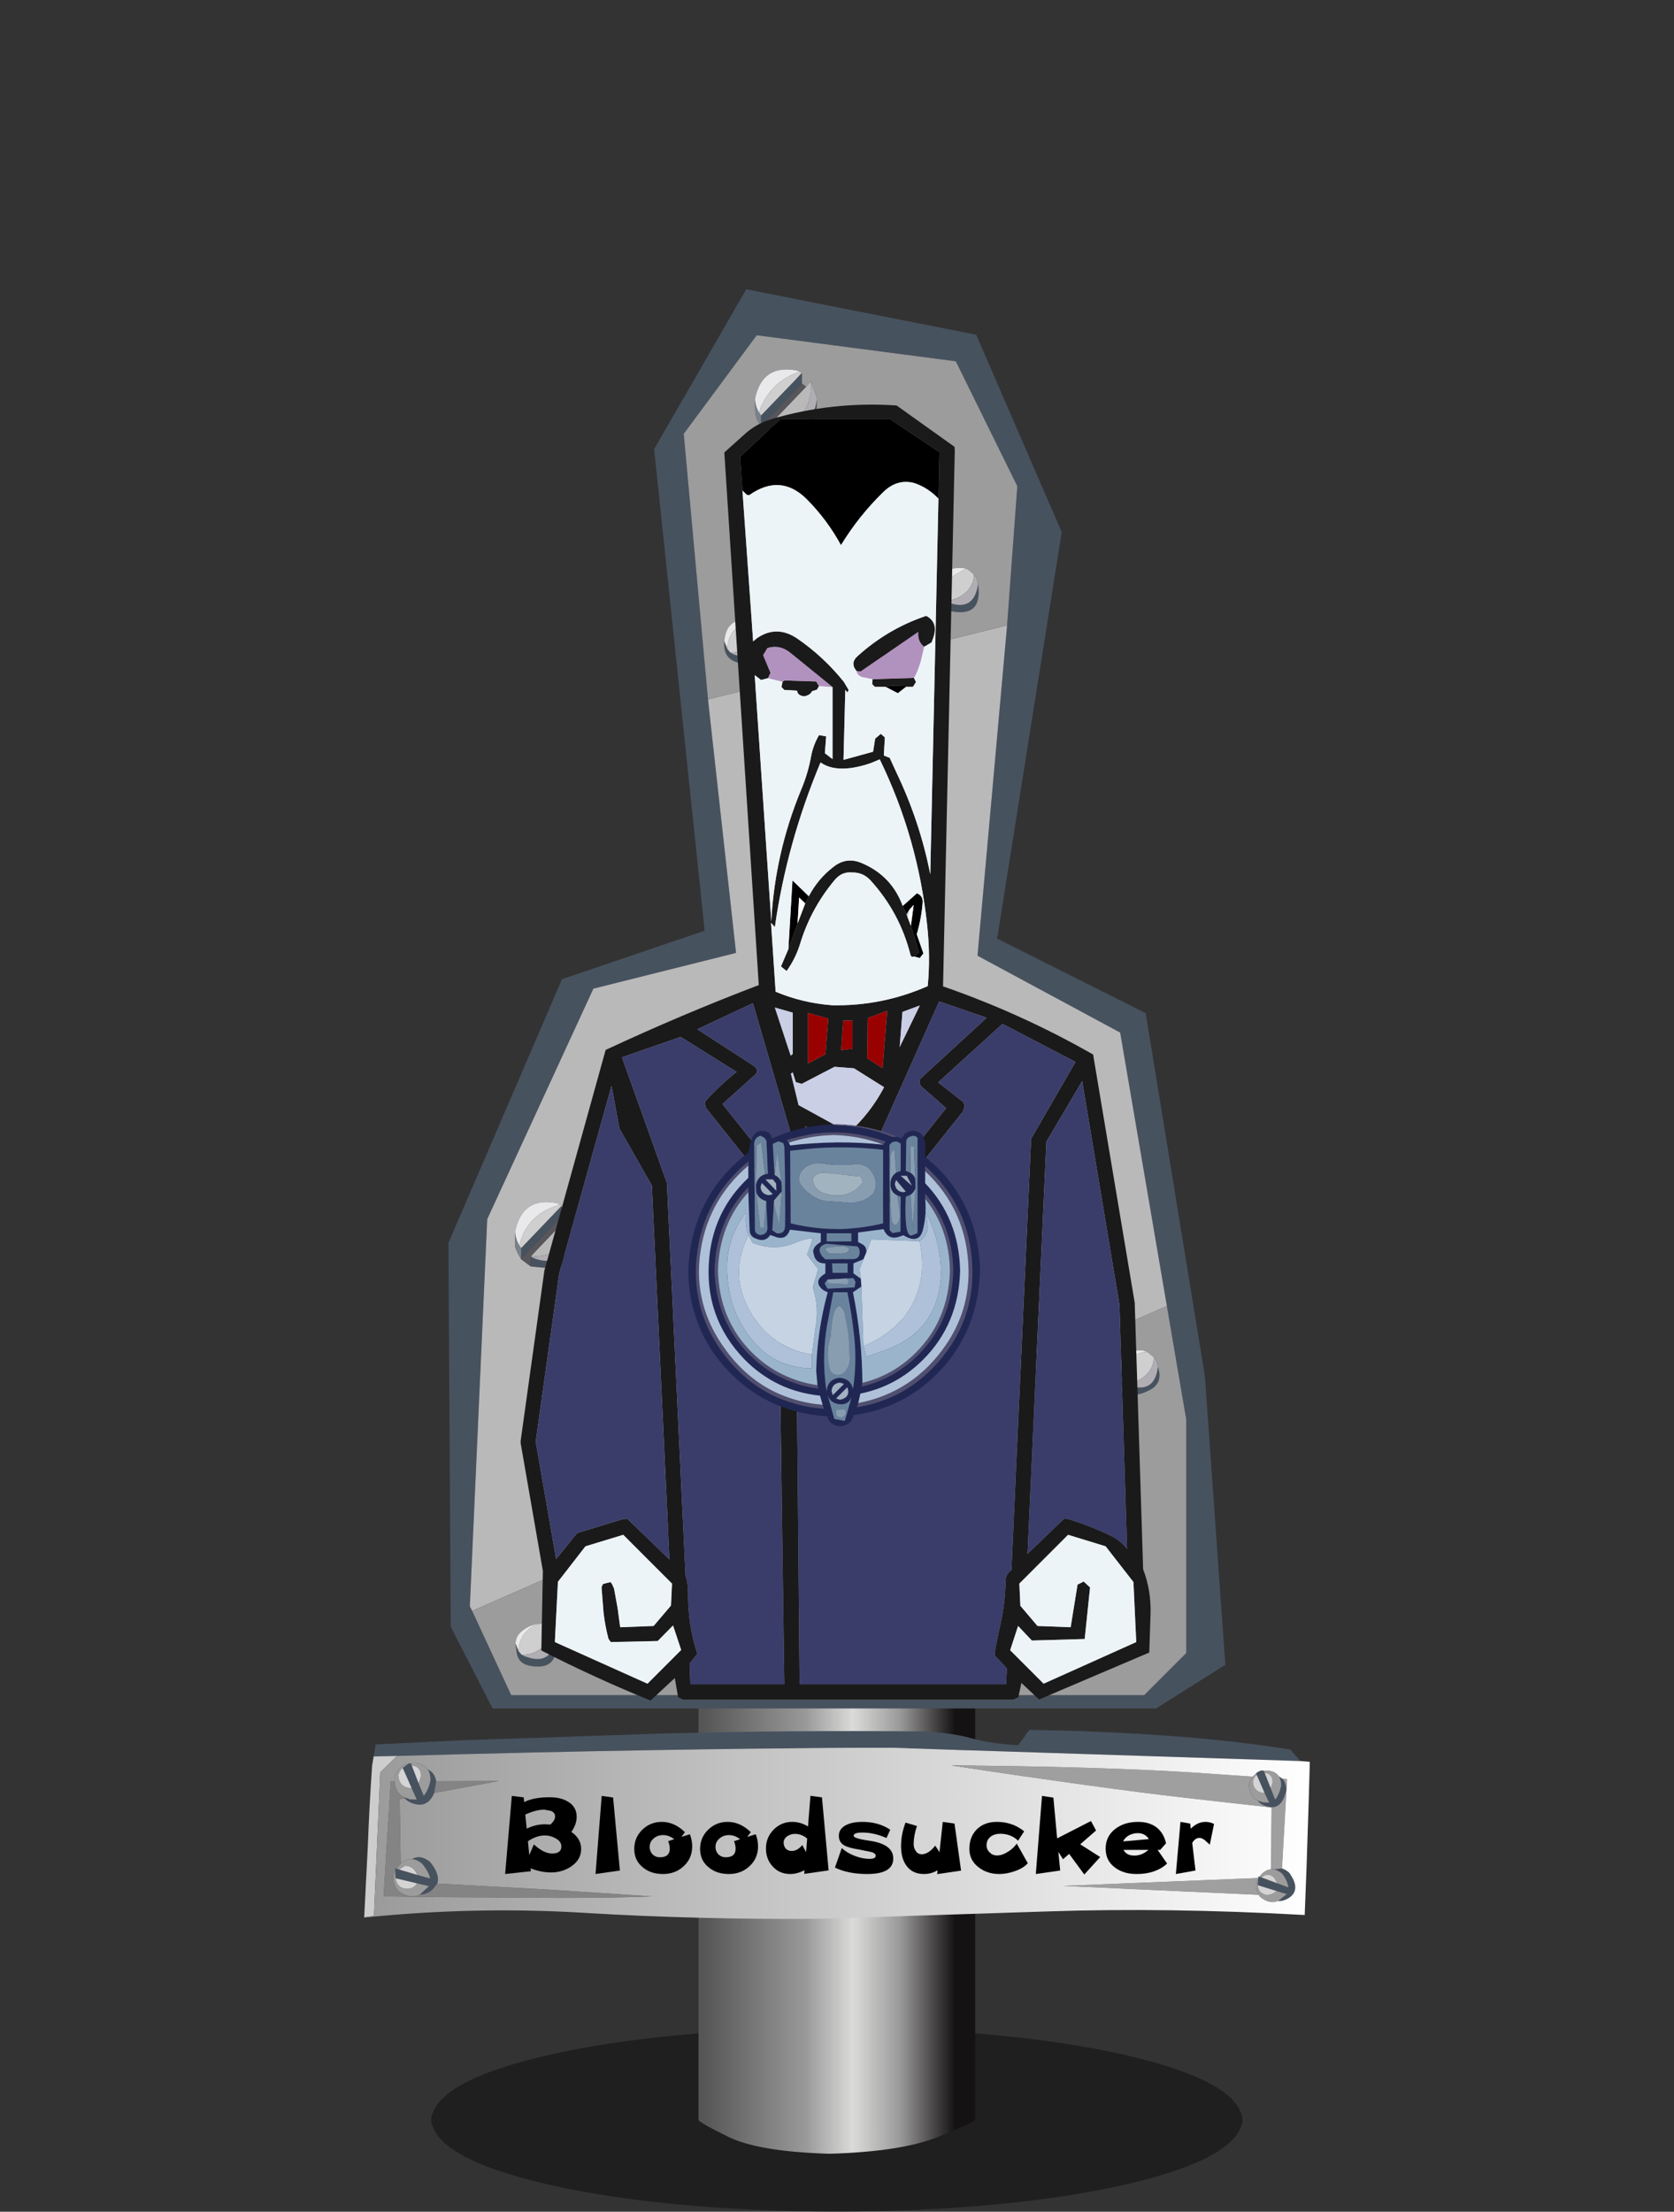 <?xml version="1.0" encoding="UTF-8" standalone="no"?>
<svg xmlns:xlink="http://www.w3.org/1999/xlink" height="433.1px" width="327.95px" xmlns="http://www.w3.org/2000/svg">
  <rect width="100%" height="100%" fill="#333333" stroke="none"/>
  <g transform="matrix(1.0, 0.0, 0.0, 1.0, 164.0, 433.1)">
    <use height="36.0" transform="matrix(1.0, 0.0, 0.0, 1.0, -79.55, -36.0)" width="159.0" xlink:href="#shape0"/>
    <use height="96.65" transform="matrix(1.0, 0.0, 0.0, 1.0, -27.15, -108.0)" width="54.2" xlink:href="#shape1"/>
    <use height="37.0" transform="matrix(1.0, 0.0, 0.0, 1.0, -92.65, -94.35)" width="185.25" xlink:href="#shape2"/>
    <use height="15.4" transform="matrix(1.0, 0.0, 0.0, 1.0, -64.95, -81.45)" width="138.9" xlink:href="#text0"/>
    <use height="277.9" transform="matrix(1.0, 0.0, 0.0, 1.0, -76.15, -376.45)" width="152.2" xlink:href="#shape3"/>
    <use height="253.75" transform="matrix(1.0, 0.0, 0.0, 1.0, -62.0, -353.85)" width="123.4" xlink:href="#shape4"/>
    <use height="59.15" transform="matrix(1.0, 0.0, 0.0, 1.0, -29.15, -212.95)" width="57.15" xlink:href="#shape5"/>
  </g>
  <defs>
    <g id="shape0" transform="matrix(1.0, 0.0, 0.0, 1.0, 0.0, 0.0)">
      <path d="M135.7 30.75 Q113.3 35.8 79.5 36.0 45.7 35.8 23.3 30.75 0.85 25.65 0.0 18.0 0.85 10.35 23.3 5.25 45.7 0.2 79.5 0.0 113.3 0.2 135.7 5.25 158.15 10.35 159.0 18.0 158.15 25.65 135.7 30.75" fill="#000000" fill-opacity="0.396" fill-rule="evenodd" stroke="none"/>
    </g>
    <g id="shape1" transform="matrix(1.0, 0.0, 0.0, 1.0, 0.0, 0.0)">
      <path d="M5.85 93.35 Q-0.15 90.4 0.0 90.0 L0.0 0.0 54.2 0.0 54.2 90.0 Q54.15 90.4 46.95 93.35 39.7 96.25 25.65 96.65 11.8 96.25 5.85 93.35" fill="url(#gradient0)" fill-rule="evenodd" stroke="none"/>
    </g>
    <linearGradient gradientTransform="matrix(0.03, 0.0, 0.0, 0.03, 25.7, 48.35)" gradientUnits="userSpaceOnUse" id="gradient0" spreadMethod="pad" x1="-819.2" x2="819.2">
      <stop offset="0.0" stop-color="#565656"/>
      <stop offset="0.404" stop-color="#9a9999"/>
      <stop offset="0.592" stop-color="#dbdbda"/>
      <stop offset="0.78" stop-color="#9b9a9a"/>
      <stop offset="1.0" stop-color="#151213"/>
    </linearGradient>
    <g id="shape2" transform="matrix(1.0, 0.0, 0.0, 1.0, -0.05, 0.0)">
      <path d="M185.25 8.2 L185.3 8.25 185.25 8.25 185.25 8.2 M1.9 5.2 L2.3 2.85 18.75 2.05 59.05 0.7 Q83.4 0.05 109.4 0.3 115.1 0.55 118.85 1.6 122.65 2.7 128.15 3.0 L129.3 1.5 Q130.05 0.2 130.5 0.0 160.7 0.5 181.5 3.85 L183.45 6.1 103.3 3.5 Q60.0 3.6 6.5 5.1 L1.9 5.2 M176.25 8.0 L176.45 8.4 177.65 11.45 178.5 13.65 Q179.3 12.8 179.7 10.9 179.7 9.8 179.25 9.1 L179.9 9.55 Q180.65 10.3 180.7 11.75 179.85 15.7 177.15 15.05 175.8 14.75 175.1 13.85 L176.15 14.2 177.35 14.25 176.45 12.35 174.9 8.8 174.8 8.5 174.95 8.35 Q175.75 7.8 176.25 8.0 M178.25 27.3 L179.85 27.15 Q180.5 27.3 181.25 27.95 183.6 31.2 181.35 32.8 180.2 33.6 179.1 33.5 L180.8 32.15 178.8 31.55 175.1 30.4 175.2 29.1 175.2 29.0 175.25 28.7 175.4 28.75 175.85 28.9 178.95 30.05 181.1 30.85 Q181.0 29.65 179.9 28.15 179.05 27.45 178.25 27.3 M9.35 6.95 L10.7 10.45 11.7 12.9 Q12.6 11.95 13.05 9.85 13.05 8.55 12.5 7.75 13.85 8.35 14.15 10.05 L13.75 12.35 Q12.6 15.1 10.15 14.55 8.75 14.25 8.0 13.4 L7.85 13.2 9.0 13.6 10.35 13.65 9.35 11.4 7.6 7.45 8.75 6.6 9.2 6.55 9.35 6.95 M9.4 25.3 Q11.0 24.35 12.9 25.8 15.0 28.35 14.35 30.1 L13.4 31.3 Q12.2 32.25 10.95 32.25 L12.75 30.6 10.4 30.05 6.2 29.05 6.15 27.55 6.15 27.1 6.35 27.15 6.9 27.35 10.45 28.4 12.95 29.1 Q12.75 27.8 11.35 26.15 10.35 25.35 9.4 25.3" fill="#47525f" fill-rule="evenodd" stroke="none"/>
      <path d="M0.05 36.7 L0.75 22.9 Q1.05 14.95 1.6 7.0 L1.9 5.2 6.5 5.1 3.2 8.3 1.95 36.45 0.05 36.7" fill="#cdcdcd" fill-rule="evenodd" stroke="none"/>
      <path d="M13.75 12.35 L14.15 10.05 26.45 10.0 13.75 12.35 M8.0 13.4 L7.0 13.55 7.2 26.2 6.35 27.15 6.15 27.1 6.15 27.55 Q5.15 29.5 6.75 31.55 8.95 33.2 10.95 32.25 12.2 32.25 13.4 31.3 L14.35 30.1 16.45 30.2 36.65 31.3 56.5 32.6 Q50.4 32.9 38.0 32.9 L15.1 32.75 3.85 32.6 5.25 10.05 6.0 10.05 Q6.15 12.3 7.85 13.2 L8.0 13.4" fill="#848484" fill-rule="evenodd" stroke="none"/>
      <path d="M175.1 13.85 Q175.8 14.75 177.15 15.05 179.85 15.7 180.7 11.75 180.65 10.3 179.9 9.55 L180.85 9.65 179.85 27.15 178.25 27.3 177.7 27.3 177.8 15.2 160.95 13.3 Q144.35 11.4 115.0 6.95 144.55 7.2 162.45 8.35 L174.1 9.15 Q173.65 9.7 173.4 10.6 173.45 12.95 175.1 13.85 M175.3 32.3 L137.05 30.55 175.2 29.0 175.2 29.1 Q174.3 30.55 175.3 32.3" fill="#a09fa0" fill-rule="evenodd" stroke="none"/>
      <path d="M176.45 8.4 L176.25 8.0 176.9 7.95 Q178.55 8.05 179.25 9.1 179.7 9.8 179.7 10.9 179.3 12.8 178.5 13.65 L177.65 11.45 178.05 10.25 Q178.0 8.55 176.45 8.4 M174.8 8.5 L174.9 8.8 Q174.35 9.2 174.15 10.05 174.2 11.9 175.85 12.3 L176.45 12.35 177.35 14.25 176.15 14.2 175.1 13.85 Q173.45 12.95 173.4 10.6 173.65 9.7 174.1 9.15 L174.8 8.5 M177.7 27.3 L178.25 27.3 Q179.05 27.45 179.9 28.15 181.0 29.65 181.1 30.85 L178.95 30.05 178.3 28.9 Q177.0 27.8 175.85 28.9 L175.4 28.75 175.8 28.3 Q176.7 27.35 177.7 27.3 M179.1 33.5 Q177.3 34.2 175.5 32.65 L175.3 32.3 Q174.3 30.55 175.2 29.1 L175.1 30.4 Q175.25 32.1 176.95 32.35 178.0 32.25 178.8 31.55 L180.8 32.15 179.1 33.5 M10.7 10.45 L11.2 9.05 Q11.15 7.15 9.35 6.95 L9.2 6.55 9.9 6.5 Q11.75 6.6 12.5 7.75 13.05 8.55 13.05 9.85 12.6 11.95 11.7 12.9 L10.7 10.45 M7.2 26.2 Q8.2 25.2 9.4 25.3 10.35 25.35 11.35 26.15 12.75 27.8 12.95 29.1 L10.45 28.4 Q9.75 26.65 8.05 26.6 L6.9 27.35 6.35 27.15 7.2 26.2 M6.0 10.05 L5.95 9.55 Q6.6 7.0 8.75 6.6 L7.6 7.45 Q7.0 7.9 6.75 8.85 6.8 10.95 8.7 11.35 L9.35 11.4 10.35 13.65 9.0 13.6 7.85 13.2 Q6.15 12.3 6.0 10.05 M6.15 27.55 L6.2 29.05 Q6.45 30.9 8.2 31.1 9.7 31.2 10.4 30.05 L12.75 30.6 10.95 32.25 Q8.95 33.2 6.75 31.55 5.15 29.5 6.15 27.55" fill="#9c9c9c" fill-rule="evenodd" stroke="none"/>
      <path d="M174.9 8.8 L176.45 12.35 175.85 12.3 Q174.2 11.9 174.15 10.05 174.35 9.2 174.9 8.8 M177.65 11.45 L176.45 8.4 Q178.0 8.55 178.05 10.25 L177.65 11.45 M175.85 28.9 Q177.0 27.8 178.3 28.9 L178.95 30.05 175.85 28.9 M175.1 30.4 L178.8 31.55 Q178.0 32.25 176.95 32.35 175.25 32.1 175.1 30.4 M9.35 6.95 Q11.15 7.15 11.2 9.05 L10.7 10.45 9.35 6.95 M9.35 11.4 L8.7 11.35 Q6.8 10.95 6.75 8.85 7.0 7.9 7.6 7.45 L9.35 11.4 M10.45 28.4 L6.9 27.35 8.05 26.6 Q9.75 26.65 10.45 28.4 M6.2 29.05 L10.4 30.05 Q9.7 31.2 8.2 31.1 6.45 30.9 6.2 29.05" fill="#d5d4d4" fill-rule="evenodd" stroke="none"/>
      <path d="M183.45 6.1 L185.3 6.25 185.25 8.2 185.25 8.25 185.1 13.45 184.65 27.3 184.3 36.25 Q157.35 34.75 133.85 35.55 L89.2 37.0 Q65.15 37.15 43.55 35.85 22.0 34.5 0.05 36.75 L0.05 36.7 1.95 36.45 3.2 8.3 6.5 5.1 Q60.0 3.6 103.3 3.5 L183.45 6.1 M176.25 8.0 Q175.75 7.8 174.95 8.35 L174.8 8.5 174.1 9.15 162.45 8.35 Q144.55 7.2 115.0 6.95 144.35 11.4 160.95 13.3 L177.8 15.2 177.7 27.3 Q176.7 27.35 175.8 28.3 L175.4 28.75 175.25 28.7 175.2 29.0 137.05 30.55 175.3 32.3 175.5 32.65 Q177.3 34.2 179.1 33.5 180.2 33.6 181.35 32.8 183.6 31.2 181.25 27.95 180.5 27.3 179.85 27.15 L180.85 9.65 179.9 9.55 179.25 9.1 Q178.55 8.05 176.9 7.95 L176.25 8.0 M12.5 7.75 Q11.75 6.6 9.9 6.5 L9.2 6.55 8.75 6.6 Q6.6 7.0 5.95 9.55 L6.0 10.05 5.25 10.05 3.85 32.6 15.1 32.75 38.0 32.9 Q50.4 32.9 56.5 32.6 L36.65 31.3 16.45 30.2 14.35 30.1 Q15.0 28.35 12.9 25.8 11.0 24.35 9.4 25.3 8.2 25.2 7.2 26.2 L7.0 13.55 8.0 13.4 Q8.75 14.25 10.15 14.55 12.6 15.1 13.75 12.35 L26.45 10.0 14.15 10.05 Q13.85 8.35 12.5 7.75" fill="url(#gradient1)" fill-rule="evenodd" stroke="none"/>
    </g>
    <linearGradient gradientTransform="matrix(0.113, 0.0, 0.0, 0.02, 92.65, 20.25)" gradientUnits="userSpaceOnUse" id="gradient1" spreadMethod="pad" x1="-819.2" x2="819.2">
      <stop offset="0.0" stop-color="#9a9a9a"/>
      <stop offset="1.0" stop-color="#ffffff"/>
    </linearGradient>
    <g id="text0" transform="matrix(1.0, 0.0, 0.0, 1.0, 8.85, -5.7)">
      <g transform="matrix(1.0, 0.0, 0.0, 1.0, -10.15, 0.0)">
        <use fill="#000000" height="15.4" transform="matrix(0.475, 0.0, 0.0, 0.475, 0.0, 21.0)" width="138.9" xlink:href="#font_______W7_B0"/>
        <use fill="#000000" height="15.4" transform="matrix(0.475, 0.0, 0.0, 0.475, 16.85, 21.0)" width="138.9" xlink:href="#font_______W7_l0"/>
        <use fill="#000000" height="15.4" transform="matrix(0.475, 0.0, 0.0, 0.475, 25.65, 21.0)" width="138.9" xlink:href="#font_______W7_o0"/>
        <use fill="#000000" height="15.4" transform="matrix(0.475, 0.0, 0.0, 0.475, 38.55, 21.0)" width="138.9" xlink:href="#font_______W7_o0"/>
        <use fill="#000000" height="15.4" transform="matrix(0.475, 0.0, 0.0, 0.475, 51.45, 21.0)" width="138.9" xlink:href="#font_______W7_d0"/>
        <use fill="#000000" height="15.4" transform="matrix(0.475, 0.0, 0.0, 0.475, 65.35, 21.0)" width="138.9" xlink:href="#font_______W7_s0"/>
        <use fill="#000000" height="15.4" transform="matrix(0.475, 0.0, 0.0, 0.475, 77.8, 21.0)" width="138.9" xlink:href="#font_______W7_u0"/>
        <use fill="#000000" height="15.4" transform="matrix(0.475, 0.0, 0.0, 0.475, 91.3, 21.0)" width="138.9" xlink:href="#font_______W7_c0"/>
        <use fill="#000000" height="15.4" transform="matrix(0.475, 0.0, 0.0, 0.475, 104.2, 21.0)" width="138.9" xlink:href="#font_______W7_k0"/>
        <use fill="#000000" height="15.4" transform="matrix(0.475, 0.0, 0.0, 0.475, 118.0, 21.0)" width="138.9" xlink:href="#font_______W7_e0"/>
        <use fill="#000000" height="15.4" transform="matrix(0.475, 0.0, 0.0, 0.475, 131.4, 21.0)" width="138.9" xlink:href="#font_______W7_r0"/>
      </g>
    </g>
    <g id="font_______W7_B0">
      <path d="M25.75 -11.3 L25.75 -11.3 Q25.75 -8.4 21.9 -8.4 18.5 -8.4 14.4 -12.15 L12.5 -7.75 11.95 -13.45 Q15.45 -15.85 18.95 -15.85 21.25 -15.85 23.3 -14.7 25.75 -13.4 25.75 -11.3 M23.15 -23.7 L23.15 -23.7 Q23.15 -22.05 21.2 -20.35 L19.0 -20.45 Q15.05 -20.45 11.45 -18.65 L10.85 -24.45 Q15.3 -26.5 18.75 -26.5 L21.55 -25.95 Q23.15 -25.2 23.15 -23.7 M33.9 -10.25 L33.9 -10.25 Q33.9 -14.55 29.85 -17.3 32.05 -20.45 32.05 -23.5 32.05 -27.75 28.35 -29.85 25.45 -31.6 20.9 -31.6 14.3 -31.6 10.4 -29.6 L10.2 -31.55 5.3 -32.15 2.55 0.05 13.15 -1.1 13.05 -2.3 Q17.4 -0.6 21.5 -0.6 26.1 -0.6 29.75 -3.05 33.9 -5.85 33.9 -10.25" fill-rule="evenodd" stroke="none"/>
    </g>
    <g id="font_______W7_l0">
      <path d="M11.6 -31.5 L11.6 -31.5 6.9 -32.15 4.35 0.05 14.4 -1.4 11.6 -31.5" fill-rule="evenodd" stroke="none"/>
    </g>
    <g id="font_______W7_o0">
      <path d="M15.8 -13.5 L15.8 -13.5 Q16.45 -11.85 16.45 -10.4 16.45 -6.85 12.35 -6.85 10.6 -6.85 9.35 -8.05 8.15 -9.35 8.15 -11.05 8.15 -13.25 9.8 -14.6 11.4 -16.0 13.7 -16.0 16.1 -16.0 18.3 -14.3 L15.8 -13.5 M25.7 -11.4 L25.7 -11.4 Q25.7 -13.8 24.75 -16.35 L21.25 -15.25 22.7 -17.2 Q18.35 -21.45 13.15 -21.45 8.45 -21.45 5.1 -18.2 1.8 -14.95 1.8 -10.3 1.8 -5.5 5.4 -2.65 8.65 0.05 13.65 0.05 18.75 0.05 22.2 -3.2 25.7 -6.4 25.7 -11.4" fill-rule="evenodd" stroke="none"/>
    </g>
    <g id="font_______W7_d0">
      <path d="M18.35 -8.95 L18.35 -8.95 16.8 -11.9 Q14.75 -9.45 12.45 -9.45 10.9 -9.45 10.0 -10.4 9.1 -11.4 9.1 -12.95 9.1 -14.5 10.7 -15.6 12.15 -16.5 13.7 -16.5 16.6 -16.5 18.8 -14.55 L18.35 -8.95 M24.9 -31.55 L24.9 -31.55 20.15 -32.2 19.15 -19.55 Q16.05 -21.45 12.65 -21.45 8.15 -21.45 4.95 -18.25 1.8 -15.0 1.8 -10.5 1.8 -6.05 4.6 -3.05 7.4 0.05 11.85 0.05 14.65 0.05 17.7 -1.5 L17.6 0.0 27.65 -1.45 24.9 -31.55" fill-rule="evenodd" stroke="none"/>
    </g>
    <g id="font_______W7_s0">
      <path d="M25.05 -6.35 L25.05 -6.35 Q25.05 -12.25 15.35 -13.65 8.7 -14.6 8.7 -15.7 8.7 -17.05 12.35 -17.05 17.1 -17.05 22.25 -14.8 L23.8 -18.2 Q19.05 -21.45 12.25 -21.45 8.55 -21.45 6.05 -20.35 2.6 -18.85 2.6 -15.7 2.6 -13.1 4.75 -11.8 6.5 -10.75 10.95 -10.05 L16.3 -8.95 Q17.8 -8.4 17.8 -7.5 17.8 -6.2 15.25 -6.2 12.3 -6.2 9.1 -7.45 5.9 -8.7 3.8 -10.65 L1.0 -2.6 Q6.45 0.05 14.3 0.05 25.05 0.05 25.05 -6.35" fill-rule="evenodd" stroke="none"/>
    </g>
    <g id="font_______W7_u0">
      <path d="M24.1 -20.75 L24.1 -20.75 19.25 -21.45 17.9 -8.95 16.15 -11.65 Q13.35 -8.1 10.6 -8.1 9.0 -8.1 8.15 -9.4 7.25 -10.65 7.25 -12.3 7.25 -15.75 8.6 -19.75 L3.9 -21.15 Q2.05 -16.35 2.05 -11.4 2.05 -6.45 4.25 -3.4 6.75 0.05 11.5 0.05 14.55 0.05 17.1 -1.5 L16.95 0.1 26.8 -1.35 24.1 -20.75" fill-rule="evenodd" stroke="none"/>
    </g>
    <g id="font_______W7_c0">
      <path d="M21.35 -12.5 L21.35 -12.5 Q19.95 -10.5 17.75 -9.15 15.35 -7.6 13.15 -7.6 11.4 -7.6 10.2 -8.85 8.9 -10.05 8.9 -11.8 8.9 -14.1 10.65 -15.4 12.2 -16.55 14.55 -16.55 18.9 -16.55 21.9 -13.7 L24.4 -17.55 Q19.65 -21.45 13.1 -21.45 8.05 -21.45 4.9 -18.4 1.8 -15.3 1.8 -10.3 1.8 -5.6 5.7 -2.65 9.25 0.05 14.1 0.05 17.2 0.05 20.45 -1.1 24.05 -2.3 25.9 -4.4 L21.35 -12.5" fill-rule="evenodd" stroke="none"/>
    </g>
    <g id="font_______W7_k0">
      <path d="M20.35 -12.2 L20.35 -12.2 26.9 -17.9 24.8 -21.8 10.85 -14.65 9.3 -31.45 4.6 -32.15 2.05 0.05 12.1 -1.4 11.35 -9.1 13.25 -6.05 15.8 -8.25 22.05 0.25 28.6 -6.95 20.35 -12.2" fill-rule="evenodd" stroke="none"/>
    </g>
    <g id="font_______W7_e0">
      <path d="M19.45 -9.9 L19.45 -9.9 Q16.75 -7.55 13.6 -7.55 10.45 -7.55 9.15 -9.9 L19.45 -9.9 M9.0 -13.4 L9.0 -13.4 Q9.7 -14.95 11.5 -15.95 13.2 -16.8 15.1 -16.8 18.05 -16.8 19.65 -14.35 L9.0 -13.4 M23.25 -9.9 L23.25 -9.9 24.3 -9.9 26.7 -12.6 Q25.85 -16.7 22.9 -19.1 19.9 -21.45 15.15 -21.45 9.65 -21.45 5.9 -18.65 1.8 -15.6 1.8 -10.4 1.8 -5.35 5.8 -2.5 9.3 0.05 14.6 0.05 22.45 0.05 27.15 -4.25 L23.25 -9.9" fill-rule="evenodd" stroke="none"/>
    </g>
    <g id="font_______W7_r0">
      <path d="M18.3 -20.6 L18.3 -20.6 Q16.55 -21.45 14.75 -21.45 11.5 -21.45 8.7 -18.65 L8.45 -20.75 4.45 -21.45 2.55 0.05 10.65 -1.4 9.3 -12.8 Q10.55 -14.85 12.3 -14.85 13.25 -14.85 14.55 -13.85 L16.55 -12.05 18.3 -20.6" fill-rule="evenodd" stroke="none"/>
    </g>
    <g id="shape3" transform="matrix(1.0, 0.0, 0.0, 1.0, -16.55, 0.0)">
      <path d="M126.0 65.8 L128.0 38.55 115.95 14.1 76.95 9.0 62.65 28.3 67.4 80.3 72.9 129.95 44.95 136.95 24.15 182.1 20.75 257.9 21.2 258.8 28.85 275.3 152.85 275.3 161.1 267.05 161.1 221.35 157.3 199.1 148.15 145.55 120.2 130.5 126.0 65.8 M136.7 47.55 L124.05 127.15 153.15 141.75 164.75 212.85 168.75 269.35 155.2 277.9 25.2 277.9 17.0 261.9 16.55 186.75 38.8 135.1 66.75 125.6 56.85 31.3 74.9 0.0 119.95 8.9 136.7 47.55 M113.7 60.95 L114.35 61.3 Q119.55 63.25 120.3 57.75 121.25 64.25 115.1 63.05 112.65 62.4 112.55 59.95 L112.5 58.55 Q112.6 59.5 113.1 60.25 L113.7 60.95 M114.35 56.8 L114.4 56.8 114.1 57.2 114.35 56.8 M84.65 17.6 L85.8 16.4 85.8 18.45 77.8 26.85 77.8 24.7 84.65 17.6 M88.75 21.4 Q88.95 30.2 80.45 28.5 L79.65 28.25 79.65 26.35 Q81.05 27.15 82.75 27.2 88.25 26.7 88.75 21.4 M78.4 67.95 Q79.35 74.45 73.25 73.1 70.3 72.3 70.6 68.9 L71.2 70.45 71.8 71.15 72.45 71.5 Q77.65 73.35 78.4 67.95 M41.75 184.45 Q42.2 192.55 34.2 191.5 L32.7 191.35 32.65 189.4 Q34.05 190.2 35.75 190.25 41.25 189.75 41.75 184.45 M30.75 189.9 L30.75 189.85 30.8 189.9 30.75 189.9 M38.75 179.45 L38.75 181.5 30.8 189.85 30.8 187.75 38.75 179.45 M147.75 212.0 L148.35 213.55 148.95 214.25 149.6 214.55 Q154.85 216.5 155.55 211.05 156.55 214.0 154.2 215.4 148.35 218.65 147.75 212.0 M30.3 266.7 L30.9 267.4 31.55 267.7 Q36.75 269.7 37.5 264.2 38.45 270.75 32.3 269.5 30.15 269.0 29.9 266.8 L29.7 265.15 30.3 266.7" fill="#47525f" fill-rule="evenodd" stroke="none"/>
      <path d="M126.0 65.8 L120.2 130.5 148.15 145.55 157.3 199.1 21.2 258.8 20.75 257.9 24.15 182.1 44.95 136.95 72.9 129.95 67.4 80.3 126.0 65.8 M86.6 19.1 L87.6 18.0 87.65 18.65 Q87.5 26.65 79.65 26.35 L86.6 19.1 M32.7 191.35 L34.2 191.5 Q42.2 192.55 41.75 184.45 L40.6 181.05 Q41.1 189.4 32.9 189.4 L32.65 189.4 39.55 182.15 38.75 181.5 38.75 179.45 38.4 179.2 37.8 178.95 Q31.05 177.6 29.6 184.5 L29.6 186.85 Q29.4 187.6 30.75 189.85 L30.75 189.9 32.7 191.35" fill="#bab9ba" fill-rule="evenodd" stroke="none"/>
      <path d="M67.4 80.3 L62.65 28.3 76.95 9.0 115.95 14.1 128.0 38.55 126.0 65.8 67.4 80.3 M157.3 199.1 L161.1 221.35 161.1 267.05 152.85 275.3 28.85 275.3 21.2 258.8 157.3 199.1 M120.3 57.75 Q120.2 56.7 119.5 55.85 L118.25 54.8 117.6 54.9 118.25 54.75 Q113.35 53.65 112.5 58.55 L112.55 59.95 Q112.65 62.4 115.1 63.05 121.25 64.25 120.3 57.75 M114.4 56.8 L114.35 56.8 114.45 56.7 114.4 56.8 M85.4 16.15 L84.8 15.9 Q78.0 14.6 76.6 21.5 L76.65 23.85 Q76.75 25.45 77.8 26.85 L79.65 28.25 80.45 28.5 Q88.95 30.2 88.75 21.4 L87.6 18.0 86.6 19.1 85.8 18.45 85.8 16.4 84.65 17.6 85.75 16.4 85.4 16.15 M78.4 67.95 Q78.3 66.9 77.6 66.05 L76.35 65.0 75.5 64.7 Q70.95 64.3 70.6 68.9 70.3 72.3 73.25 73.1 79.35 74.45 78.4 67.95 M153.5 208.1 L152.65 207.8 Q148.0 207.45 147.75 212.0 148.35 218.65 154.2 215.4 156.55 214.0 155.55 211.05 155.45 210.0 154.75 209.15 L153.5 208.1 M36.7 262.3 L35.2 261.25 Q32.95 261.3 31.4 262.4 29.7 263.55 29.7 265.15 L29.9 266.8 Q30.15 269.0 32.3 269.5 38.45 270.75 37.5 264.2 37.4 263.15 36.7 262.3" fill="#9c9c9c" fill-rule="evenodd" stroke="none"/>
      <path d="M85.8 18.45 L86.6 19.1 79.65 26.35 79.65 28.25 77.8 26.85 85.8 18.45 M32.65 189.4 L32.7 191.35 30.75 189.9 30.8 189.9 30.8 189.85 38.75 181.5 39.55 182.15 32.65 189.4" fill="#57565b" fill-rule="evenodd" stroke="none"/>
      <path d="M77.8 26.85 Q76.75 25.45 76.65 23.85 L76.6 21.5 Q76.7 22.95 77.45 24.2 L77.8 24.7 77.8 26.85 M30.75 189.85 Q29.4 187.6 29.6 186.85 L29.6 184.5 Q29.7 185.95 30.45 187.25 L30.8 187.75 30.8 189.85 30.8 189.9 30.75 189.85" fill="#79818b" fill-rule="evenodd" stroke="none"/>
      <path d="M119.5 55.85 Q119.5 57.95 117.8 59.45 116.1 60.95 113.7 60.95 L113.1 60.25 114.1 57.2 114.4 56.8 114.45 56.7 117.6 54.9 118.25 54.8 119.5 55.85 M85.4 16.15 L85.75 16.4 84.65 17.6 77.8 24.7 77.45 24.2 77.65 23.3 Q80.0 17.85 85.4 16.15 M76.35 65.0 L77.6 66.05 Q77.6 68.15 75.9 69.65 74.2 71.15 71.8 71.15 L71.2 70.45 Q71.2 68.2 72.7 66.6 74.2 65.0 76.35 65.0 M38.4 179.2 L38.75 179.45 30.8 187.75 30.45 187.25 Q31.8 181.5 37.6 179.5 L38.4 179.2 M148.35 213.55 Q148.35 211.3 149.85 209.7 151.35 208.1 153.5 208.1 L154.75 209.15 Q154.75 211.25 153.05 212.75 151.35 214.25 148.95 214.25 L148.35 213.55 M36.7 262.3 Q36.7 264.4 35.0 265.9 33.3 267.4 30.9 267.4 L30.3 266.7 Q30.3 264.45 31.8 262.85 33.2 261.35 35.2 261.25 L36.7 262.3" fill="#d0cfd0" fill-rule="evenodd" stroke="none"/>
      <path d="M112.5 58.55 Q113.35 53.65 118.25 54.75 L117.6 54.9 114.45 56.7 114.35 56.8 114.1 57.2 113.1 60.25 Q112.6 59.5 112.5 58.55 M76.6 21.5 Q78.0 14.6 84.8 15.9 L85.4 16.15 Q80.0 17.85 77.65 23.3 L77.45 24.2 Q76.7 22.95 76.6 21.5 M70.6 68.9 Q70.95 64.3 75.5 64.7 L76.35 65.0 Q74.2 65.0 72.7 66.6 71.2 68.2 71.2 70.45 L70.6 68.9 M29.6 184.5 Q31.05 177.6 37.8 178.95 L38.4 179.2 37.6 179.5 Q31.8 181.5 30.45 187.25 29.7 185.95 29.6 184.5 M147.75 212.0 Q148.0 207.45 152.65 207.8 L153.5 208.1 Q151.35 208.1 149.85 209.7 148.35 211.3 148.35 213.55 L147.75 212.0 M35.2 261.25 Q33.2 261.35 31.8 262.85 30.3 264.45 30.3 266.7 L29.7 265.15 Q29.7 263.55 31.4 262.4 32.95 261.3 35.2 261.25" fill="#e9e9eb" fill-rule="evenodd" stroke="none"/>
      <path d="M119.5 55.85 Q120.2 56.7 120.3 57.75 119.55 63.25 114.35 61.3 L113.7 60.95 Q116.1 60.95 117.8 59.45 119.5 57.95 119.5 55.85 M87.6 18.0 L88.75 21.4 Q88.25 26.7 82.75 27.2 81.05 27.15 79.65 26.35 87.5 26.65 87.65 18.65 L87.6 18.0 M77.6 66.05 Q78.3 66.9 78.4 67.95 77.65 73.35 72.45 71.5 L71.8 71.15 Q74.2 71.15 75.9 69.65 77.6 68.15 77.6 66.05 M41.75 184.45 Q41.25 189.75 35.75 190.25 34.05 190.2 32.65 189.4 L32.9 189.4 Q41.1 189.4 40.6 181.05 L41.75 184.45 M154.75 209.15 Q155.45 210.0 155.55 211.05 154.85 216.5 149.6 214.55 L148.95 214.25 Q151.35 214.25 153.05 212.75 154.75 211.25 154.75 209.15 M30.9 267.4 Q33.3 267.4 35.0 265.9 36.7 264.4 36.7 262.3 37.4 263.15 37.5 264.2 36.75 269.7 31.55 267.7 L30.9 267.4" fill="#b0aeb3" fill-rule="evenodd" stroke="none"/>
    </g>
    <g id="shape4" transform="matrix(1.0, 0.0, 0.0, 1.0, 0.0, 0.0)">
      <path d="M81.85 18.4 L82.05 9.3 72.4 2.85 50.85 2.85 43.0 10.2 43.45 16.8 45.55 46.35 46.25 45.75 Q50.15 43.05 54.2 45.8 59.3 49.3 63.3 54.25 L64.25 55.85 64.05 56.35 63.6 55.85 63.25 69.55 69.05 67.95 69.45 65.4 70.55 64.45 71.35 65.15 71.15 68.7 72.3 69.15 73.65 72.1 Q78.2 81.6 80.25 91.95 L81.85 18.4 M85.0 8.25 L85.05 8.9 82.75 113.9 Q98.15 119.25 112.15 127.25 L120.3 175.85 121.95 228.05 Q123.55 232.25 123.4 236.8 L123.15 244.35 101.55 253.55 98.1 250.3 97.5 253.1 96.5 253.55 31.8 253.55 30.85 253.1 30.2 249.35 25.45 253.75 Q14.6 249.35 4.05 243.95 L4.35 228.35 0.0 203.35 0.0 202.9 4.65 169.55 16.65 126.35 Q31.55 119.4 46.65 113.65 L39.9 9.35 44.25 5.45 Q46.4 3.65 49.05 2.85 60.95 -0.7 73.65 0.15 L85.0 8.25 M61.1 55.3 L52.8 48.55 Q50.7 46.9 48.35 47.65 L47.5 49.05 48.95 52.5 48.45 53.55 47.1 53.9 45.85 52.95 49.1 101.2 Q49.8 87.85 54.95 75.4 56.3 72.2 56.9 68.85 57.3 66.7 58.45 64.7 L59.85 64.95 59.6 68.25 61.1 69.4 61.1 55.3 M51.3 54.25 L51.7 54.0 57.9 54.2 58.45 55.1 58.05 55.8 57.1 56.1 Q56.65 56.95 55.5 57.1 54.25 56.95 54.15 56.0 L51.65 55.85 51.1 55.3 51.3 54.25 M79.05 47.4 L78.6 47.0 Q77.75 46.0 77.9 44.5 L66.6 52.25 65.8 52.15 Q64.45 50.55 66.1 49.15 72.0 43.85 79.45 41.35 81.85 42.6 80.85 45.6 L80.5 46.55 79.05 47.4 M68.95 53.75 L77.05 53.5 77.45 54.3 76.85 55.25 75.5 55.25 75.6 55.1 72.65 55.0 71.5 55.25 69.4 55.25 68.85 54.7 68.95 53.75 M70.35 69.45 L68.55 70.2 Q62.05 72.4 58.75 70.05 52.15 85.8 49.8 102.3 L49.05 101.45 49.95 114.95 Q55.2 117.15 61.0 117.6 70.8 117.8 79.75 113.85 80.3 108.1 79.65 102.05 77.85 84.85 70.35 69.45 M55.75 97.65 L56.45 96.25 Q58.3 92.75 61.35 90.45 63.85 88.5 66.8 89.75 72.65 92.2 74.85 98.15 L75.6 99.8 75.8 100.35 76.45 102.05 78.05 107.25 77.1 108.05 Q76.5 108.3 76.35 107.65 74.25 99.4 68.5 93.1 67.05 91.55 64.9 91.6 62.9 91.4 61.5 93.1 56.9 98.6 54.8 105.4 53.9 108.4 52.1 110.9 L51.0 110.0 52.45 106.6 54.25 101.6 55.75 97.65 M65.0 120.6 L63.2 120.6 62.8 126.4 65.0 126.1 65.0 120.6 M78.2 117.65 L74.8 118.9 74.25 125.8 78.2 117.65 M71.8 118.7 L68.0 120.1 67.9 128.0 70.9 129.9 71.8 118.7 M53.3 119.05 L49.8 118.05 52.9 127.45 53.3 127.15 53.3 119.05 M60.25 120.2 L56.3 119.1 56.3 129.0 59.7 127.2 60.25 120.2 M53.9 132.65 L53.3 130.75 52.95 131.0 54.45 137.15 64.3 142.55 Q68.55 138.7 71.2 133.65 L65.3 129.95 61.5 129.65 55.05 133.0 53.9 132.65 M110.0 132.45 L103.0 144.3 99.3 225.05 106.45 218.15 106.85 218.15 107.25 218.2 Q111.8 219.6 116.05 221.7 117.6 222.55 118.8 224.05 L117.3 176.2 110.0 132.45 M81.8 132.7 L86.7 136.55 87.0 137.3 86.65 138.4 54.0 179.4 54.65 250.55 95.1 250.55 95.25 247.45 92.9 244.95 Q92.85 244.35 92.95 243.85 L93.65 240.35 Q94.9 235.35 95.0 230.35 95.0 229.0 96.15 228.2 L100.0 143.75 108.7 128.7 94.4 121.25 81.8 132.7 M59.3 151.85 L61.8 154.65 66.15 144.95 59.3 151.85 M57.8 163.6 L58.7 162.5 58.55 161.95 57.8 163.6 M31.35 123.8 L19.85 127.8 28.65 152.4 32.3 229.3 Q32.7 230.4 32.75 231.7 L32.8 232.8 Q32.75 238.85 34.6 244.6 L33.1 246.5 33.25 250.55 51.65 250.55 50.65 178.5 51.85 177.0 57.5 164.3 36.3 137.7 36.05 136.65 36.35 136.2 Q39.15 133.15 42.3 130.65 L31.35 123.8 M19.35 141.75 L17.8 133.4 7.55 170.15 2.95 203.05 6.95 226.05 10.7 221.4 11.0 221.05 11.4 220.85 20.1 218.2 20.9 218.15 29.15 226.15 25.7 152.9 19.35 141.75 M62.1 144.8 L55.7 141.25 57.95 148.95 62.1 144.8 M78.15 132.45 Q78.2 132.05 78.5 131.8 L91.3 120.05 82.0 116.85 61.6 162.5 60.65 163.5 60.8 164.4 59.05 168.25 83.35 137.75 78.5 133.5 Q78.1 133.1 78.15 132.45 M46.35 130.4 L46.25 130.8 46.0 131.15 39.55 136.95 58.0 160.1 45.5 117.2 34.6 122.3 45.5 129.35 Q46.2 129.75 46.35 130.4 M15.85 231.6 L16.05 231.05 Q16.1 230.95 16.25 230.9 L17.6 230.55 17.9 230.95 18.3 231.85 19.0 235.7 19.5 239.4 26.05 239.15 29.45 235.15 29.65 230.85 20.1 221.3 12.7 223.55 7.3 230.5 6.7 242.3 24.85 250.45 31.45 243.85 29.85 239.05 26.85 242.1 17.65 242.3 17.2 241.65 Q16.55 239.15 16.25 236.65 L15.85 231.6 M97.45 239.15 L95.9 243.9 102.45 250.45 120.6 242.3 120.05 230.55 114.6 223.55 107.25 221.3 97.7 230.85 97.9 235.2 101.25 239.15 107.75 239.4 109.1 231.05 110.3 230.45 111.55 231.6 110.5 241.7 100.15 242.0 97.45 239.15" fill="#1a1a1a" fill-rule="evenodd" stroke="none"/>
      <path d="M43.45 16.8 L43.0 10.2 50.85 2.85 72.4 2.85 82.05 9.3 81.85 18.4 Q79.8 16.25 77.15 15.35 73.8 14.45 71.1 17.05 66.3 21.7 62.75 27.5 60.1 22.6 56.05 18.5 50.9 13.4 44.8 17.7 L44.3 17.65 43.45 16.8 M75.5 55.25 L73.9 56.5 71.5 55.25 72.65 55.0 75.6 55.1 75.5 55.25 M55.75 97.65 L54.55 96.5 54.25 101.6 52.45 106.6 53.25 93.15 56.45 96.25 55.75 97.65 M77.1 108.05 L78.05 107.25 76.45 102.05 77.0 97.95 76.15 98.9 75.6 99.8 74.85 98.15 77.55 95.75 77.7 95.7 Q78.85 96.2 78.75 97.55 78.5 100.65 77.6 103.7 L78.9 107.45 78.2 108.35 77.1 108.05" fill="#000000" fill-rule="evenodd" stroke="none"/>
      <path d="M75.8 100.35 L75.6 99.8 76.15 98.9 75.8 100.35" fill="#b3cde3" fill-rule="evenodd" stroke="none"/>
      <path d="M48.45 53.55 L48.95 52.5 47.5 49.05 48.35 47.65 Q50.7 46.9 52.8 48.55 L61.1 55.3 58.45 55.1 57.9 54.2 51.7 54.0 51.3 54.25 48.45 53.55 M65.8 52.15 L66.6 52.25 77.9 44.5 Q77.75 46.0 78.6 47.0 L79.05 47.4 78.4 50.2 Q77.65 52.65 77.05 53.5 L68.95 53.75 66.75 53.3 Q65.8 52.8 65.8 52.15" fill="#b191be" fill-rule="evenodd" stroke="none"/>
      <path d="M54.25 101.6 L54.55 96.5 55.75 97.65 54.25 101.6 M76.45 102.05 L75.8 100.35 76.15 98.9 77.0 97.95 76.45 102.05" fill="#ffffff" fill-rule="evenodd" stroke="none"/>
      <path d="M77.7 95.7 L77.55 95.75 77.65 95.6 77.7 95.7" fill="#993300" fill-rule="evenodd" stroke="none"/>
      <path d="M78.2 117.65 L74.25 125.8 74.8 118.9 78.2 117.65 M53.3 119.05 L53.3 127.15 52.9 127.45 49.8 118.05 53.3 119.05 M53.9 132.65 L55.05 133.0 61.5 129.65 65.3 129.95 71.2 133.65 Q68.55 138.7 64.3 142.55 L54.45 137.15 52.95 131.0 53.3 130.75 53.9 132.65" fill="#cacfe6" fill-rule="evenodd" stroke="none"/>
      <path d="M46.35 130.4 Q46.2 129.75 45.5 129.35 L34.6 122.3 45.5 117.2 58.0 160.1 39.55 136.95 46.0 131.15 46.25 130.8 46.35 130.4 M78.15 132.45 Q78.1 133.1 78.5 133.5 L83.35 137.75 59.05 168.25 60.8 164.4 60.65 163.5 61.6 162.5 82.0 116.85 91.3 120.05 78.5 131.8 Q78.2 132.05 78.15 132.45 M62.1 144.8 L57.95 148.95 55.7 141.25 62.1 144.8 M19.35 141.75 L25.7 152.9 29.15 226.15 20.9 218.15 20.1 218.2 11.4 220.85 11.0 221.05 10.7 221.4 6.95 226.05 2.95 203.05 7.55 170.15 17.8 133.4 19.35 141.75 M31.35 123.8 L42.3 130.65 Q39.15 133.15 36.35 136.2 L36.05 136.65 36.3 137.7 57.5 164.3 51.85 177.0 50.65 178.5 51.65 250.55 33.25 250.55 33.1 246.5 34.6 244.6 Q32.75 238.85 32.8 232.8 L32.75 231.7 Q32.7 230.4 32.3 229.3 L28.65 152.4 19.85 127.8 31.35 123.8 M57.8 163.6 L58.55 161.95 58.7 162.5 57.8 163.6 M59.3 151.85 L66.15 144.95 61.8 154.65 59.3 151.85 M81.8 132.7 L94.4 121.25 108.7 128.7 100.0 143.75 96.15 228.2 Q95.0 229.0 95.0 230.35 94.9 235.35 93.65 240.35 L92.95 243.85 Q92.85 244.35 92.9 244.95 L95.25 247.45 95.1 250.55 54.65 250.55 54.0 179.4 86.65 138.4 87.0 137.3 86.7 136.55 81.8 132.7 M110.0 132.45 L117.3 176.2 118.8 224.05 Q117.6 222.55 116.05 221.7 111.8 219.6 107.25 218.2 L106.85 218.15 106.45 218.15 99.3 225.05 103.0 144.3 110.0 132.45" fill="#3a3d6a" fill-rule="evenodd" stroke="none"/>
      <path d="M81.85 18.4 L80.25 91.95 Q78.2 81.6 73.65 72.1 L72.3 69.15 71.15 68.7 71.35 65.15 70.55 64.45 69.45 65.4 69.05 67.95 63.25 69.55 63.6 55.85 64.05 56.35 64.25 55.85 63.3 54.25 Q59.3 49.3 54.2 45.8 50.15 43.05 46.25 45.75 L45.55 46.35 43.45 16.8 44.3 17.65 44.8 17.7 Q50.9 13.4 56.05 18.5 60.1 22.6 62.75 27.5 66.3 21.7 71.1 17.05 73.8 14.45 77.15 15.35 79.8 16.25 81.85 18.4 M61.1 55.3 L61.1 69.4 59.6 68.25 59.85 64.95 58.45 64.7 Q57.3 66.7 56.9 68.85 56.3 72.2 54.95 75.4 49.8 87.85 49.1 101.2 L45.85 52.95 47.1 53.9 48.45 53.55 51.3 54.25 51.1 55.3 51.65 55.85 54.15 56.0 Q54.25 56.95 55.5 57.1 56.65 56.95 57.1 56.1 L58.05 55.8 58.45 55.1 61.1 55.3 M79.05 47.4 L80.5 46.55 80.85 45.6 Q81.85 42.6 79.45 41.35 72.0 43.85 66.1 49.15 64.45 50.55 65.8 52.15 65.8 52.8 66.75 53.3 L68.95 53.75 68.85 54.7 69.4 55.25 71.5 55.25 73.9 56.5 75.5 55.25 76.85 55.25 77.45 54.3 77.05 53.5 Q77.65 52.65 78.4 50.2 L79.05 47.4 M70.35 69.45 Q77.85 84.85 79.65 102.05 80.3 108.1 79.75 113.85 70.8 117.8 61.0 117.6 55.2 117.15 49.95 114.95 L49.05 101.45 49.8 102.3 Q52.15 85.8 58.75 70.05 62.05 72.4 68.55 70.2 L70.35 69.45 M56.45 96.25 L53.25 93.15 52.45 106.6 51.0 110.0 52.1 110.9 Q53.9 108.4 54.8 105.4 56.9 98.6 61.5 93.1 62.9 91.4 64.9 91.6 67.05 91.55 68.5 93.1 74.25 99.4 76.35 107.65 76.5 108.3 77.1 108.05 L78.2 108.35 78.9 107.45 77.6 103.7 Q78.5 100.65 78.75 97.55 78.85 96.2 77.7 95.7 L77.65 95.6 77.55 95.75 74.85 98.15 Q72.65 92.2 66.8 89.75 63.85 88.5 61.35 90.45 58.3 92.75 56.45 96.25 M97.45 239.15 L100.15 242.0 110.5 241.7 111.55 231.6 110.3 230.45 109.1 231.05 107.75 239.4 101.25 239.15 97.9 235.2 97.7 230.85 107.25 221.3 114.6 223.55 120.05 230.55 120.6 242.3 102.45 250.45 95.9 243.9 97.45 239.15 M15.85 231.6 L16.25 236.65 Q16.55 239.15 17.2 241.65 L17.65 242.3 26.85 242.1 29.85 239.05 31.45 243.85 24.85 250.45 6.7 242.3 7.3 230.5 12.7 223.55 20.1 221.3 29.65 230.85 29.45 235.15 26.05 239.15 19.5 239.4 19.0 235.7 18.3 231.85 17.9 230.95 17.6 230.55 16.25 230.9 Q16.1 230.95 16.05 231.05 L15.85 231.6" fill="#edf4f8" fill-rule="evenodd" stroke="none"/>
      <path d="M65.0 120.6 L65.0 126.1 62.8 126.4 63.2 120.6 65.0 120.6 M71.8 118.7 L70.9 129.9 67.9 128.0 68.0 120.1 71.8 118.7 M60.25 120.2 L59.7 127.2 56.3 129.0 56.3 119.1 60.25 120.2" fill="#990000" fill-rule="evenodd" stroke="none"/>
    </g>
    <g id="shape5" transform="matrix(1.0, 0.0, 0.0, 1.0, -0.05, 0.0)">
      <path d="M40.95 2.45 L41.9 2.8 Q42.4 1.4 44.05 1.25 46.25 1.45 46.45 3.8 L46.45 6.35 48.8 8.45 Q56.9 16.5 57.2 28.65 56.85 40.75 48.8 48.85 42.05 55.65 32.45 56.95 L32.05 57.95 Q31.35 59.0 29.8 59.15 28.3 59.0 27.6 58.05 L27.2 57.2 Q16.0 56.45 8.4 48.85 3.45 43.9 1.4 37.45 -0.45 31.7 0.25 25.75 1.75 13.25 11.8 5.55 L12.4 3.05 Q13.25 0.65 15.6 1.55 16.3 1.85 16.4 2.8 L17.0 2.55 Q21.85 0.45 27.2 0.1 33.95 0.0 40.1 2.5 L40.95 2.45 M40.75 9.5 L41.65 9.15 41.65 3.8 40.95 3.4 Q39.9 3.3 39.45 4.1 L39.5 20.75 40.05 21.3 41.6 21.05 41.65 14.2 41.0 13.95 Q39.6 13.25 39.65 11.65 39.65 10.3 40.75 9.5 M43.6 13.8 L42.65 14.2 Q42.3 22.35 43.9 21.75 L44.95 21.3 44.95 2.65 Q44.35 2.05 43.6 2.4 42.9 2.55 42.75 3.3 L42.65 9.15 43.55 9.5 Q44.2 9.85 44.5 10.65 L44.55 12.55 Q44.25 13.35 43.6 13.8 M42.85 10.1 L41.65 10.1 43.85 12.05 42.85 10.1 M40.75 10.9 L40.5 11.65 Q40.7 13.2 42.15 13.3 L42.65 13.2 40.75 10.9 M33.35 54.6 L33.1 55.4 Q42.4 53.9 48.75 46.85 56.75 37.95 55.55 25.9 54.45 15.35 46.45 8.2 L46.45 9.2 46.45 11.55 Q53.05 18.45 53.3 28.6 53.05 39.1 46.05 46.1 40.85 51.3 33.75 52.75 L33.35 54.6 M34.15 50.65 L34.05 51.35 Q40.4 49.85 45.1 45.15 51.7 38.55 51.95 28.6 51.75 19.75 46.45 13.6 L46.45 14.6 Q46.75 17.8 46.0 20.7 45.25 23.6 42.2 21.75 L41.45 22.0 Q39.2 22.8 38.3 20.55 L33.3 21.2 33.3 23.05 33.95 23.4 Q35.1 23.95 34.9 25.15 L34.35 26.45 32.4 27.25 32.4 29.2 33.85 30.25 33.95 31.8 32.3 32.9 Q34.1 41.75 34.15 50.65 M38.25 4.0 L38.65 3.4 Q29.1 -0.05 19.35 3.1 L19.75 3.6 20.0 4.15 Q29.1 3.05 38.25 4.0 M25.35 51.1 L25.1 48.35 Q25.25 40.65 27.35 32.9 26.65 32.65 26.2 32.25 24.7 30.8 26.4 29.55 L26.9 29.2 26.9 27.25 Q25.3 27.3 24.75 25.95 L24.5 24.95 Q24.55 24.05 25.5 23.4 L26.0 23.05 26.0 21.35 19.95 20.65 Q19.2 22.95 16.85 21.95 L16.1 21.7 Q15.1 23.2 13.3 22.4 12.1 22.0 12.05 20.75 L11.8 13.3 11.8 12.35 Q5.45 18.9 5.2 28.6 5.45 38.55 12.05 45.15 17.6 50.7 25.5 51.75 L25.35 51.1 M16.8 15.6 L16.5 20.75 17.35 21.35 Q18.95 21.55 19.0 19.95 19.1 12.15 18.85 4.35 L18.65 3.7 17.7 3.35 16.6 3.85 16.95 9.95 Q17.9 10.35 18.3 11.4 L18.35 13.15 16.85 14.9 16.8 15.6 M38.2 19.4 L38.2 5.0 Q29.6 4.0 20.9 5.1 L20.0 5.2 20.1 19.4 Q29.1 21.65 38.2 19.4 M33.5 24.4 Q33.3 23.9 32.85 23.9 L27.1 23.4 Q24.95 24.0 26.25 25.85 L26.9 26.45 32.3 26.4 Q33.3 26.4 33.55 25.55 33.7 24.95 33.5 24.4 M27.15 21.35 L27.15 22.95 32.0 22.95 32.0 21.35 27.15 21.35 M15.1 9.8 L15.65 9.7 15.35 3.25 14.95 2.65 14.2 2.25 Q12.95 2.6 12.95 4.0 L13.1 20.6 Q13.1 21.5 14.2 21.7 15.6 21.55 15.55 20.15 L15.3 15.05 Q13.7 14.6 13.35 13.25 L13.3 11.85 Q13.6 10.25 15.1 9.8 M26.35 54.95 L25.85 53.15 Q17.2 52.25 11.1 46.1 3.0 37.75 4.15 26.1 5.05 16.85 11.8 10.5 L11.8 8.1 11.8 7.3 Q2.9 14.65 1.7 25.95 0.55 37.1 7.7 45.9 15.0 54.85 26.6 55.7 L26.35 54.95 M17.25 11.6 L16.6 10.8 15.15 10.8 17.3 13.05 17.25 11.6 M14.45 11.5 L14.2 12.25 Q14.3 13.7 15.85 13.9 L16.6 13.7 14.45 11.5 M27.3 30.4 L26.75 31.15 27.3 32.2 32.6 31.95 32.8 30.9 32.4 30.15 31.05 30.2 27.3 30.4 M31.25 29.1 L31.25 27.25 28.2 27.25 28.3 29.1 31.25 29.1 M32.6 42.15 Q32.15 37.5 31.2 32.9 L28.45 32.9 27.2 39.55 Q26.25 45.2 26.95 51.0 L27.15 52.3 27.15 52.25 Q27.35 49.85 29.75 49.65 31.9 49.85 32.3 51.85 33.05 47.05 32.6 42.15 M30.7 58.1 L32.0 53.55 Q31.35 54.95 29.75 54.85 27.85 54.65 27.35 53.05 L28.65 57.7 30.7 58.1 M29.0 53.7 L29.75 53.95 Q31.9 53.5 31.2 51.5 L29.0 53.7 M29.75 50.6 Q28.25 50.75 28.1 52.25 L28.35 53.05 30.55 50.85 29.75 50.6" fill="#212753" fill-rule="evenodd" stroke="none"/>
      <path d="M40.95 2.45 L40.1 2.5 Q33.95 0.0 27.2 0.1 L29.2 0.0 Q35.6 0.15 40.95 2.45 M46.45 9.2 L46.45 8.2 Q54.45 15.35 55.55 25.9 56.75 37.95 48.75 46.85 42.4 53.9 33.1 55.4 L33.35 54.6 Q44.1 52.5 50.45 43.3 55.05 36.65 54.95 28.6 54.75 17.0 46.45 9.2 M46.45 14.6 L46.45 13.6 Q51.75 19.75 51.95 28.6 51.7 38.55 45.1 45.15 40.4 49.85 34.05 51.35 L34.15 50.65 Q40.2 49.15 44.65 44.7 51.05 38.3 51.3 28.65 51.15 20.45 46.45 14.6 M19.75 3.6 L19.35 3.1 Q29.1 -0.05 38.65 3.4 L38.25 4.0 Q33.8 2.25 28.5 2.1 23.8 2.25 19.75 3.6 M25.35 51.1 L25.5 51.75 Q17.6 50.7 12.05 45.15 5.45 38.55 5.2 28.6 5.45 18.9 11.8 12.35 L11.8 13.3 Q6.1 19.55 5.85 28.65 6.1 38.3 12.5 44.7 17.85 50.0 25.35 51.1 M26.35 54.95 L26.6 55.7 Q15.0 54.85 7.7 45.9 0.55 37.1 1.7 25.95 2.9 14.65 11.8 7.3 L11.8 8.1 Q3.55 15.15 2.3 25.9 1.25 35.3 6.7 43.25 13.85 53.8 26.35 54.95" fill="#514f6f" fill-rule="evenodd" stroke="none"/>
      <path d="M41.0 13.95 L41.65 14.2 41.6 21.05 40.05 21.3 39.5 20.75 39.45 4.1 Q39.9 3.3 40.95 3.4 L41.65 3.8 41.65 9.15 40.75 9.5 40.4 4.85 Q39.7 5.45 39.65 6.45 39.35 12.5 39.85 18.55 39.95 19.55 40.65 19.75 41.55 19.1 41.5 17.7 L41.0 13.95 M43.55 9.5 L42.65 9.15 42.75 3.3 Q42.9 2.55 43.6 2.4 44.35 2.05 44.95 2.65 L44.95 21.3 43.9 21.75 Q42.3 22.35 42.65 14.2 L43.6 13.8 44.0 20.3 44.55 12.55 44.5 10.65 44.25 4.4 43.55 4.3 43.55 9.5 M36.15 9.6 Q34.9 7.5 32.4 7.85 29.75 8.15 27.1 7.8 24.95 7.25 23.1 8.3 20.7 10.35 22.5 12.35 24.25 14.4 26.55 15.0 L31.75 15.4 Q34.7 15.25 36.3 13.5 37.3 11.55 36.15 9.6 M27.5 24.1 L27.45 24.1 Q26.9 24.25 26.9 24.5 26.85 24.85 27.9 25.35 L30.85 25.25 Q31.6 24.85 31.6 24.5 31.5 24.1 30.4 23.85 L27.5 24.1 M27.15 21.35 L32.0 21.35 32.0 22.95 27.15 22.95 27.15 21.35 M33.5 24.4 Q33.7 24.95 33.55 25.55 33.3 26.4 32.3 26.4 L26.9 26.45 26.25 25.85 Q24.95 24.0 27.1 23.4 L32.85 23.9 Q33.3 23.9 33.5 24.4 M38.2 19.4 Q29.1 21.65 20.1 19.4 L20.0 5.2 20.9 5.1 Q29.6 4.0 38.2 5.0 L38.2 19.4 M16.95 9.95 L16.6 3.85 17.7 3.35 18.65 3.7 18.85 4.35 Q19.1 12.15 19.0 19.95 18.95 21.55 17.35 21.35 L16.5 20.75 16.8 15.6 17.85 19.6 18.35 13.15 18.3 11.4 17.45 5.4 16.95 9.95 M15.3 15.05 L15.55 20.15 Q15.6 21.55 14.2 21.7 13.1 21.5 13.1 20.6 L12.95 4.0 Q12.95 2.6 14.2 2.25 L14.95 2.65 15.35 3.25 15.65 9.7 15.1 9.8 14.3 3.55 13.4 4.2 13.3 11.85 13.35 13.25 14.15 20.3 14.85 20.25 15.3 15.05 M31.05 30.2 L32.4 30.15 32.8 30.9 32.6 31.95 27.3 32.2 26.75 31.15 27.3 30.4 27.4 31.15 31.25 31.35 31.5 30.7 31.05 30.2 M31.25 29.1 L28.3 29.1 28.2 27.25 31.25 27.25 31.25 29.1 M27.9 48.35 Q29.05 49.75 30.55 48.65 32.0 47.2 31.6 44.95 31.65 41.3 30.8 37.75 30.7 36.45 29.75 35.6 28.7 35.65 28.3 38.1 27.95 40.5 27.95 41.5 26.8 45.1 27.9 48.35 M32.6 42.15 Q33.05 47.05 32.3 51.85 31.9 49.85 29.75 49.65 27.35 49.85 27.15 52.25 L27.15 52.3 26.95 51.0 Q26.25 45.2 27.2 39.55 L28.45 32.9 31.2 32.9 Q32.15 37.5 32.6 42.15 M30.7 58.1 L28.65 57.7 27.35 53.05 Q27.85 54.65 29.75 54.85 31.35 54.95 32.0 53.55 L30.7 58.1 M29.1 55.9 Q28.65 57.55 30.25 57.4 31.35 56.6 30.65 55.85 L29.1 55.9" fill="#69839d" fill-rule="evenodd" stroke="none"/>
      <path d="M40.75 9.5 Q39.65 10.3 39.65 11.65 39.6 13.25 41.0 13.95 L41.5 17.7 Q41.55 19.1 40.65 19.75 39.95 19.55 39.85 18.55 39.35 12.5 39.65 6.45 39.7 5.45 40.4 4.85 L40.75 9.5 M43.55 9.5 L43.55 4.3 44.25 4.4 44.5 10.65 Q44.2 9.85 43.55 9.5 M44.55 12.55 L44.0 20.3 43.6 13.8 Q44.25 13.35 44.55 12.55 M34.2 11.4 L33.9 10.25 26.9 9.5 Q25.3 9.3 24.4 10.6 24.5 12.95 27.0 13.65 31.6 14.85 34.2 11.4 M36.15 9.6 Q37.3 11.55 36.3 13.5 34.7 15.25 31.75 15.4 L26.55 15.0 Q24.25 14.4 22.5 12.35 20.7 10.35 23.1 8.3 24.95 7.25 27.1 7.8 29.75 8.15 32.4 7.85 34.9 7.5 36.15 9.6 M27.5 24.1 L30.4 23.85 Q31.5 24.1 31.6 24.5 31.6 24.85 30.85 25.25 L27.9 25.35 Q26.85 24.85 26.9 24.5 26.9 24.25 27.45 24.1 L27.5 24.1 M16.8 15.6 L16.85 14.9 18.35 13.15 17.85 19.6 16.8 15.6 M18.3 11.4 Q17.9 10.35 16.95 9.95 L17.45 5.4 18.3 11.4 M15.3 15.05 L14.85 20.25 14.15 20.3 13.35 13.25 Q13.7 14.6 15.3 15.05 M13.3 11.85 L13.4 4.2 14.3 3.55 15.1 9.8 Q13.6 10.25 13.3 11.85 M27.3 30.4 L31.05 30.2 31.5 30.7 31.25 31.35 27.4 31.15 27.3 30.4 M27.9 48.35 Q26.8 45.1 27.95 41.5 27.95 40.5 28.3 38.1 28.7 35.65 29.75 35.6 30.7 36.45 30.8 37.75 31.65 41.3 31.6 44.95 32.0 47.2 30.55 48.65 29.05 49.75 27.9 48.35 M29.1 55.9 L30.65 55.85 Q31.35 56.6 30.25 57.4 28.65 57.55 29.1 55.9" fill="#899db1" fill-rule="evenodd" stroke="none"/>
      <path d="M40.75 10.9 L42.65 13.2 42.15 13.3 Q40.7 13.2 40.5 11.65 L40.75 10.9 M42.85 10.1 L43.85 12.05 41.65 10.1 42.85 10.1 M14.45 11.5 L16.6 13.7 15.85 13.9 Q14.3 13.7 14.2 12.25 L14.45 11.5 M17.25 11.6 L17.3 13.05 15.15 10.8 16.6 10.8 17.25 11.6 M29.75 50.6 L30.55 50.85 28.35 53.05 28.1 52.25 Q28.25 50.75 29.75 50.6 M29.0 53.7 L31.2 51.5 Q31.9 53.5 29.75 53.95 L29.0 53.7" fill="#a1b1c1" fill-rule="evenodd" stroke="none"/>
      <path d="M33.35 54.6 L33.75 52.75 Q40.85 51.3 46.05 46.1 53.05 39.1 53.3 28.6 53.05 18.45 46.45 11.55 L46.45 9.2 Q54.75 17.0 54.95 28.6 55.05 36.65 50.45 43.3 44.1 52.5 33.35 54.6 M45.35 22.9 Q47.1 21.7 46.9 19.6 L46.55 17.25 Q49.55 22.9 49.55 29.45 49.05 40.8 38.0 44.45 L34.9 45.55 34.8 45.15 34.35 43.45 Q38.75 41.7 42.1 38.05 45.75 33.5 45.85 27.7 45.85 25.2 45.35 22.9 M38.25 4.0 Q29.1 3.05 20.0 4.15 L19.75 3.6 Q23.8 2.25 28.5 2.1 33.8 2.25 38.25 4.0 M24.25 45.1 Q24.15 46.55 24.3 47.8 17.65 47.8 13.35 43.15 8.2 37.55 7.7 29.6 7.2 22.7 11.3 17.35 L11.35 17.65 Q11.15 19.95 11.85 21.75 7.8 29.5 12.4 37.1 16.5 43.85 24.25 45.1 M11.8 8.1 L11.8 10.5 Q5.05 16.85 4.15 26.1 3.0 37.75 11.1 46.1 17.2 52.25 25.85 53.15 L26.35 54.95 Q13.85 53.8 6.7 43.25 1.25 35.3 2.3 25.9 3.55 15.15 11.8 8.1" fill="#afc1d9" fill-rule="evenodd" stroke="none"/>
      <path d="M34.15 50.65 Q34.1 41.75 32.3 32.9 L33.95 31.8 34.35 43.45 34.8 45.15 34.9 45.55 38.0 44.45 Q49.05 40.8 49.55 29.45 49.55 22.9 46.55 17.25 L46.9 19.6 Q47.1 21.7 45.35 22.9 L35.9 22.55 34.9 25.15 Q35.1 23.95 33.95 23.4 L33.3 23.05 33.3 21.2 38.3 20.55 Q39.2 22.8 41.45 22.0 L42.2 21.75 Q45.25 23.6 46.0 20.7 46.75 17.8 46.45 14.6 51.15 20.45 51.3 28.65 51.05 38.3 44.65 44.7 40.2 49.15 34.15 50.65 M33.85 30.25 L32.4 29.2 32.4 27.25 34.35 26.45 33.6 28.35 33.85 30.25 M24.25 45.1 L24.95 39.9 Q25.7 35.8 24.45 31.95 L25.5 28.35 23.3 25.55 24.45 22.3 Q22.8 22.45 21.25 23.1 17.0 25.0 12.6 23.2 L11.85 21.75 Q11.15 19.95 11.35 17.65 L11.3 17.35 Q7.2 22.7 7.7 29.6 8.2 37.55 13.35 43.15 17.65 47.8 24.3 47.8 24.15 46.55 24.25 45.1 M11.8 13.3 L12.05 20.75 Q12.1 22.0 13.3 22.4 15.1 23.2 16.1 21.7 L16.85 21.95 Q19.2 22.95 19.95 20.65 L26.0 21.35 26.0 23.05 25.5 23.4 Q24.55 24.05 24.5 24.95 L24.75 25.95 Q25.3 27.3 26.9 27.25 L26.9 29.2 26.4 29.55 Q24.7 30.8 26.2 32.25 26.65 32.65 27.35 32.9 25.25 40.65 25.1 48.35 L25.35 51.1 Q17.85 50.0 12.5 44.7 6.1 38.3 5.85 28.65 6.1 19.55 11.8 13.3" fill="#9ab4cc" fill-rule="evenodd" stroke="none"/>
      <path d="M33.95 31.8 L33.85 30.25 33.6 28.35 34.35 26.45 34.9 25.15 35.9 22.55 45.35 22.9 Q45.85 25.2 45.85 27.7 45.75 33.5 42.1 38.05 38.75 41.7 34.35 43.45 L33.95 31.8 M11.85 21.75 L12.6 23.2 Q17.0 25.0 21.25 23.1 22.8 22.45 24.45 22.3 L23.3 25.55 25.5 28.35 24.45 31.95 Q25.7 35.8 24.95 39.9 L24.25 45.1 Q16.5 43.85 12.4 37.1 7.8 29.5 11.85 21.75" fill="#c5d3e3" fill-rule="evenodd" stroke="none"/>
      <path d="M34.2 11.4 Q31.6 14.85 27.0 13.65 24.5 12.95 24.4 10.6 25.3 9.3 26.9 9.5 L33.9 10.25 34.2 11.4" fill="#a1b3bf" fill-rule="evenodd" stroke="none"/>
    </g>
  </defs>
</svg>
